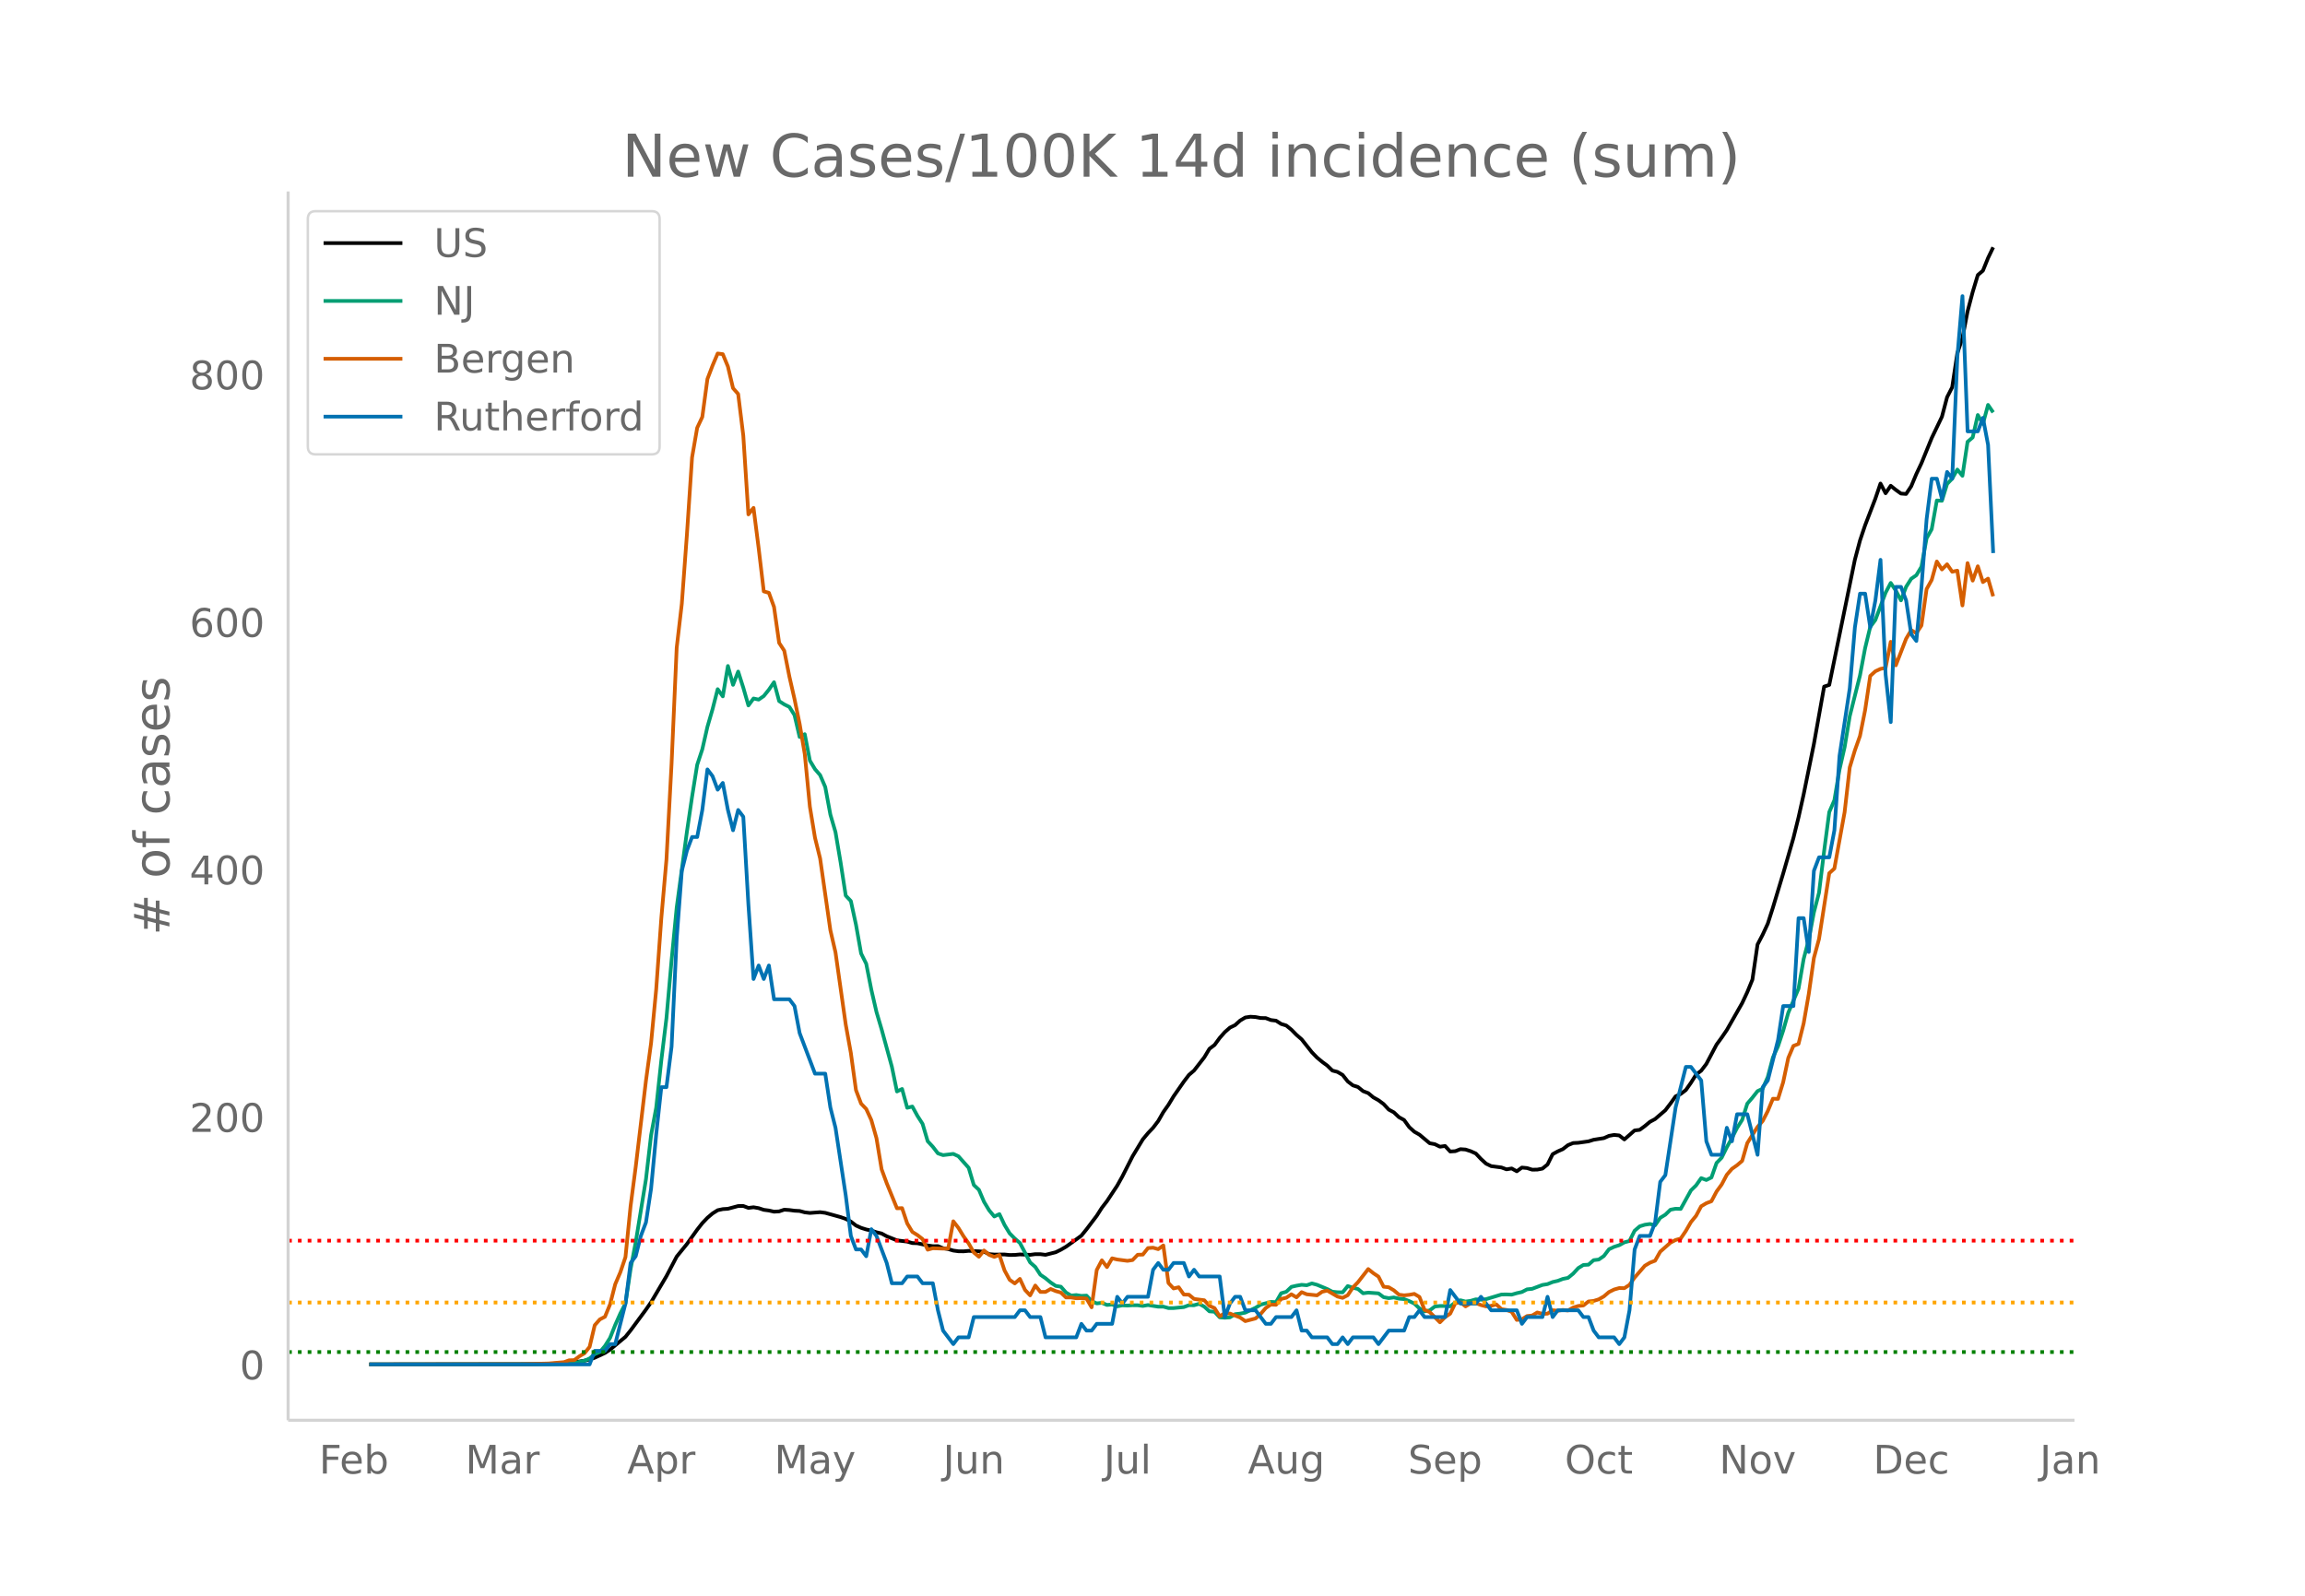 <svg height="864" viewBox="0 0 936 648" width="1248" xmlns="http://www.w3.org/2000/svg" xmlns:xlink="http://www.w3.org/1999/xlink"><defs><style>*{stroke-linecap:butt;stroke-linejoin:round}</style></defs><g id="figure_1"><path d="M0 648h936V0H0z" fill="#fff" id="patch_1"/><g id="axes_1"><path d="M117 576.72h725.4V77.76H117z" fill="none" id="patch_2"/><path clip-path="url(#p812c90b36a)" d="M149.973 554.04l66.57-.096 8.32-.218 6.241-.403 4.161-.458 2.08-.337 2.08-.495 2.08-.7 4.161-1.935 2.08-1.371 6.242-5.194 2.08-2.6 6.24-8.449 2.081-3.002 6.241-10.575 4.16-7.936 4.161-5.124 4.16-5.806 2.081-2.658 2.08-2.18 2.08-1.762 2.081-1.31 2.08-.448 2.08-.136 4.161-1.115 2.08-.022 2.08.776 2.081-.252 2.08.355 2.08.688 2.081.272 2.08.478 2.08-.12 2.08-.696 2.081.144 2.08.276 2.08.108 2.081.557 2.08.246 4.161-.311 2.08.266 6.241 1.73 2.08.727 2.08 1.089 2.081 1.603 2.08.945 2.08.658 2.081.43 2.08.704 2.08.5 2.08 1.13 4.161 1.658 4.161.503 2.08.595 2.08.074 4.161.888 2.08.311 2.08-.035 2.081.854 2.08.34 2.08.62 2.081.28 2.08.024 2.08-.19 4.161.185 2.08.169 2.08.974 2.081.17 4.16-.024 2.081.2 2.08-.027 2.08-.202 4.161.166 2.08-.277 2.08.009 2.081.261 4.16-1.05 2.081-1.027 2.08-1.209 4.16-2.974 2.081-1.523 2.08-2.562 4.161-5.496 2.08-3.258 2.08-2.702 4.161-6.295 2.08-3.73 4.161-8.194 4.16-6.878 2.081-2.498 2.08-2.192 2.08-2.734 2.081-3.633 2.08-2.952 2.08-3.436 4.161-5.983 2.08-2.73 2.08-1.78 4.161-5.365 2.08-3.45 2.08-1.573 2.081-2.84 2.08-2.365 2.08-1.819 2.081-1.012 2.08-1.878 2.08-1.23 2.081-.314 2.08.13 2.08.397 2.08.04 2.081.79 2.08.252 2.08 1.33 2.081.64 2.08 1.68 2.08 2.116 2.081 1.808 4.16 5.252 2.08 2.147 2.081 1.729 2.08 1.526 2.08 2.032 2.081.545 2.08 1.232 2.08 2.63 2.081 1.599 2.08.679 2.08 1.677 2.08.792 2.081 1.734 2.08 1.16 2.08 1.544 2.081 2.242 2.08 1.127 2.08 1.964 2.081 1.147 2.08 2.885 2.08 1.879 2.08 1.18 4.161 3.493 2.08.383 2.081 1.023 2.08-.295 2.08 2.245 2.081-.137 2.08-.814 2.08.15 2.08.674 2.081.935 2.08 2.213 2.08 1.907 2.081 1.012 4.16.541 2.08.761 2.081-.353 2.08 1.144 2.08-1.514 2.081.203 2.08.653 2.08-.025 2.081-.396 2.08-1.683 2.08-4.186 2.08-1.14 2.081-.925 2.08-1.608 2.08-.849 2.081-.102 4.16-.583 2.081-.649 4.16-.66 2.08-.923 2.081-.38 2.08.212 2.08 1.616 4.161-3.648 2.08-.246 2.081-1.534 2.08-1.727 2.08-1.116 4.161-3.574 2.08-2.723 2.08-2.91 2.081-.984 2.08-1.576 2.08-2.963 2.081-3.315 2.08-1.592 2.08-2.725 4.161-7.877 2.08-2.852 2.08-3.046 6.242-10.96 2.08-4.44 2.08-5.091 2.08-14.25 2.08-3.979 2.081-4.485 2.08-6.519 4.161-13.811 4.16-14.408 2.08-8.415 2.081-9.321 4.16-20.448 4.161-23.335 2.08-.687 10.402-50.82 2.08-7.815 2.08-6.185 4.161-10.823 2.08-6.13 2.081 3.94 2.08-3.03 2.08 1.67 2.08 1.492 2.081.161 2.08-3.126 2.08-4.976 2.081-4.393 4.16-10.213 4.161-8.673 2.08-7.904 2.08-4.06 2.081-13.791 2.08-6.211 2.08-10.761 2.081-7.91 2.08-6.877 2.08-1.783 2.081-5.144 2.08-4.326h0" fill="none" stroke="#000" stroke-linecap="round" stroke-width="1.5" id="line2d_1"/><path clip-path="url(#p812c90b36a)" d="M149.973 554.04l72.81-.085 8.321-.198 2.08-.271 4.161-.957 2.08-.905 2.08-1.776 2.081-.838 2.08-2.455 2.08-3.31 2.081-5.233 2.08-4.679 2.08-4.062 2.08-13.963 2.081-10.914 4.16-25.533 2.081-17.935 2.08-11.15 2.08-19.231 2.081-17.086 2.08-23.519 2.08-21.454 4.161-30.828 2.08-14.116 2.08-12.979 2.081-6.314 2.08-9.12 2.08-7.151 2.081-8.13 2.08 2.92 2.08-12.334 2.08 7.654 2.081-5.386 2.08 6.535 2.08 7.219 2.081-2.829 2.08.453 2.08-1.443 2.081-2.585 2.08-3.022 2.08 7.66 2.08 1.336 2.081 1.041 2.08 3.304 2.08 8.894 2.081-1.143 2.08 10.744 2.08 3.462 2.081 2.41 2.08 4.832 2.08 11.202 2.08 7.112 2.081 12.34 2.08 13.459 2.08 2.195 2.081 9.595 2.08 11.7 2.08 4.17 2.081 10.58 2.08 9.001 2.08 7.038 4.161 15.163 2.08 10.082 2.08-1.019 2.081 7.638 2.08-.503 2.08 3.802 2.08 3.236 2.081 7.05 2.08 2.245 2.08 2.688 2.081.713 4.16-.51 2.081.973 4.16 4.685 2.08 6.97 2.081 1.963 2.08 4.883 2.08 3.457 2.081 2.495 2.08-.973 2.08 4.407 2.081 3.423 2.08 2.11 2.08 1.777 4.161 7.909 2.08 1.827 2.08 3.174 2.081 1.42 2.08 1.72 2.08 1.392 2.081.328 2.08 2.36 2.08 1.239 2.08-.21 2.081.34 2.08-.113 2.08 2.217 2.081.94 2.08-.227 2.08.86 2.081-.187 2.08.747 2.08-.407 2.08.09 2.081-.135 2.08.017 2.08.266 2.081-.346 4.16.657 2.081-.017 2.08.582h2.08l4.161-.407 2.08-.758 2.08.011 2.081-.577 2.08 1.16 2.08 1.901 2.08.158 2.081 2.264 2.08.164 2.08-.148 2.081-1.29 2.08-.231 2.08-.396 4.161-1.97 2.08-1.272 4.161-1.12 2.08.107 2.08-3.62 2.081-.6 2.08-1.992 2.08-.475 2.081-.357 2.08.181 2.08-.747 2.08.555 4.162 1.731 2.08 1.08 2.08.221 2.08.046 2.08-2.558 2.081.68 2.08.514 2.08 1.743 2.08-.272 4.161.3 2.08 1.55 2.081.396 2.08-.288 2.08.486 2.081.187 2.08.803 2.08 1.007 2.08 1.975 2.081 1.2 2.08-.402 2.08-1.573 2.081-.21 2.08.006 2.08.136 2.081-1.573 2.08-.9 2.08.532 2.08-.3 2.081-.605 2.08.142 2.08-.215 6.242-1.884 2.08-.034 2.08.085 2.08-.6 2.08-.47 2.081-1.08 2.08-.215 4.161-1.573 2.08-.34 2.08-.843 2.08-.48 2.081-.793 2.08-.418 2.08-1.703 2.081-2.269 2.08-1.273 2.08-.113 2.081-1.833 2.08-.255 2.08-1.431 2.08-2.75 2.081-.979 2.08-.673 2.08-1.148 2.081-.566 2.08-4.153 2.08-1.793 2.081-.645 2.08-.3 2.08.51 2.08-3.01 2.081-1.28 2.08-2.02 2.08-.395 2.081.073 4.16-7.524 2.081-2.031 2.08-2.954 2.08.77 2.08-1.019 2.081-5.912 2.08-2.138 2.08-4.227 2.081-3.728 2.08-4.119 2.08-3.276 2.081-6.596 2.08-2.428 2.08-2.647 2.08-.996 2.081-4.753 2.08-7.932 2.08-4.526 2.081-6.314 2.08-7.315 4.16-9.765 2.081-12.05 2.08-7.916 2.08-10.981 2.081-8.04 2.08-16.916 2.08-15.813 2.081-4.815 2.08-12.436 2.08-9.114 2.08-12.56 4.162-16.588 2.08-11.06 2.08-8.617 2.08-2.818 4.161-11.083 2.08-3.95 2.08 3.118 2.08 3.955 2.081-5.494 2.08-3.281 2.08-1.432 2.081-3.457 2.08-11.524 2.08-3.706 2.081-11.666 2.08.102 2.08-6.795 2.08-2.2 2.081-3.661 2.08 2.517 2.08-13.793 2.081-1.782 2.08-9.098 2.08 3.621 2.081-7.722 2.08 3.043h0" fill="none" stroke="#009e73" stroke-linecap="round" stroke-width="1.5" id="line2d_2"/><path clip-path="url(#p812c90b36a)" d="M149.973 554.04l62.409-.108 10.401-.27 6.241-.538 2.08-.755 2.08-.054 2.081-1.563 2.08-1.24 2.08-2.588 2.08-8.786 2.081-2.372 2.08-1.078 2.08-5.067 2.081-8.14 2.08-4.852 2.08-6.145 2.08-20.754 2.081-15.902 4.16-34.985 2.081-15.31 2.08-21.777 2.08-28.894 2.081-23.772 2.08-38.92 2.08-47.114 2.08-17.897 2.081-28.193 2.08-31.211 2.08-12.021 2.081-4.42 2.08-15.418 2.08-5.444 2.081-4.906 2.08.27 2.08 5.013 2.08 8.787 2.081 2.372 2.08 16.872 2.08 32.02 2.081-2.641 2.08 16.333 2.08 17.574 2.081.593 2.08 5.714 2.08 14.608 2.08 3.18 2.081 10.512 2.08 9.11 2.08 10.08 2.081 12.238 2.08 21.4 2.08 12.614 2.081 8.41 4.16 29.109 2.08 9.002 4.161 29.325 2.08 11.536 2.081 15.093 2.08 5.499 2.08 2.156 2.081 4.528 2.08 7.331 2.08 12.614 2.08 5.66 4.161 10.189 2.08-.054 2.081 6.199 2.08 3.45 2.08 1.294 2.08 1.617 2.081 4.312 2.08-.593 4.161.162 2.08-.054 2.08-11.05 2.081 2.695 2.08 3.396 2.08 2.91 2.08 3.666 2.081 1.725 2.08-2.533 2.08 1.779 2.081.808 2.08-.754 2.08 6.253 2.081 3.827 2.08 1.455 2.08-1.832 2.08 4.474 2.081 2.21 2.08-3.99 2.08 2.588h2.081l2.08-1.186 2.08.863 2.081.593 2.08 1.994h2.08l2.08.324 2.081-.054 2.08.162 2.08 3.557 2.081-15.147 2.08-3.935 2.08 2.749 2.081-3.558 2.08.485 4.16.54 2.081-.324 2.08-2.156 2.08-.054 2.081-2.642 2.08-.161 2.08.593 2.081-1.51 2.08 15.256 2.08 2.21 2.08-.485 2.081 2.964 2.08.054 2.08 1.725 4.161.54 2.08 2.263 2.08.917 2.081 3.342 2.08-1.294 2.08.162 4.161 1.617 2.08 1.456 4.161-1.078 2.08-1.833 2.08-2.426 2.081-1.402 2.08.108 2.08-2.372 2.081-.485 2.08-1.401 2.08 1.24 2.081-2.103 2.08.863 4.16.43 2.081-1.455 2.08-.485 4.161 2.426 2.08.54 2.08-1.079 2.081-3.127 2.08-2.156 4.16-5.336 2.081 1.67 2.08 1.402 2.08 4.097 2.081.216 2.08 1.24 2.08 1.778 2.081.27 2.08-.216 2.08-.377 2.08 1.24 2.081 5.283 2.08.862 4.161 4.15 2.08-2.102 2.08-1.401 2.081-4.259 2.08-.377 2.08 1.671 2.08-1.24 2.081-.108 2.08.81 2.08.538 2.081-.216 2.08-.592 2.08 1.94 2.08.324 2.081.754 2.08 3.289 2.08-.27 2.081-1.294 2.08-.215 2.08-1.24 2.081.539 2.08-.054 2.08-1.402 2.08.216 2.081-.323 2.08.215 2.08-1.186 2.081-.647 2.08-.215 2.08-1.617 2.081-.216 2.08-.647 2.08-1.186 2.08-1.779 2.081-1.024 2.08-.593 2.08.054 2.081-1.348 2.08-2.964 4.161-4.798 2.08-1.24 2.08-.809 2.08-3.665 4.161-3.666 2.08-1.078 2.081-.593 2.08-3.072 2.08-3.612 2.081-2.534 2.08-3.881 2.08-1.24 2.08-.808 2.081-3.936 2.08-2.857 2.08-3.935 2.081-2.425 2.08-1.456 2.08-1.779 2.081-7.223 4.16-6.577 2.08-2.372 2.081-4.043 2.08-5.013 2.08.054 2.081-6.738 2.08-9.865 2.08-4.905 2.08-.809 2.081-8.301 2.08-11.968 2.08-14.608 2.081-7.709 4.16-26.737 2.081-1.887 4.16-22.91 2.08-18.166 2.081-6.9 2.08-5.876 2.08-10.457 2.081-13.908 2.08-1.887 2.08-.97 2.081-.431 2.08-10.566 2.08 9.541 4.161-10.78 2.08-3.505 2.08 1.24 2.081-3.126 2.08-14.77 2.08-3.72 2.081-7.493 2.08 3.234 2.08-2.102 2.08 3.019 2.081-.432 2.08 14.124 2.08-17.196 2.081 7.115 2.08-5.821 2.08 6.414 2.081-1.401 2.08 7.17h0" fill="none" stroke="#d55e00" stroke-linecap="round" stroke-width="1.5" id="line2d_3"/><path clip-path="url(#p812c90b36a)" d="M149.973 554.04h89.453l2.08-5.491h4.16l2.08-2.746h2.081l4.16-16.473 2.08-16.473 2.081-2.745 2.08-8.237 2.08-5.49 2.081-13.728 2.08-21.965 2.08-19.218h2.081L272.71 425l2.08-43.929 2.08-27.455 2.081-8.236 2.08-5.491h2.08l2.081-10.982 2.08-16.474 2.08 2.746 2.081 5.491 2.08-2.746 2.08 10.983 2.08 8.236 2.081-8.236 2.08 2.745 2.08 35.692 2.081 30.2 2.08-5.49 2.08 5.49 2.081-5.49 2.08 13.727h6.241l2.08 2.746 2.08 10.982 6.242 16.473h4.16l2.08 13.727 2.08 8.237 4.161 27.455 2.08 16.473 2.081 5.491h2.08l2.08 2.746 2.081-10.982 2.08 2.745 4.16 10.982 2.081 8.237h4.16l2.081-2.746h4.16l2.08 2.746h4.162l2.08 10.982 2.08 8.236 4.16 5.491 2.081-2.745h4.16l2.08-8.237h16.643l2.08-2.745h2.08l2.081 2.745h4.16l2.081 8.237h12.482l2.08-5.491 2.08 2.745h2.08l2.081-2.745h6.241l2.08-10.982 2.08 2.745 2.08-2.745h8.322l2.08-10.982 2.08-2.746 2.081 2.746h2.08l2.08-2.746h4.161l2.08 5.491 2.08-2.745 2.081 2.745h8.321l2.08 16.473 2.08-5.49 2.081-2.746h2.08l2.08 5.49h4.161l4.16 5.492h2.081l2.08-2.746h6.241l2.08-2.745 2.081 8.236h2.08l2.08 2.746h6.242l2.08 2.745h2.08l2.08-2.745 2.08 2.745 2.081-2.745h8.321l2.08 2.745 4.161-5.49h6.241l2.08-5.492h2.08l2.08-2.745 2.081 2.745h8.321l2.08-10.982 4.161 5.491h6.241l2.08-2.745 4.161 5.49h10.402l2.08 5.492 2.08-2.746h6.241l2.08-8.236 2.08 8.236 2.08-2.745h8.322l2.08 2.745h2.08l2.081 5.491 2.08 2.746h6.241l2.08 2.745 2.08-2.745 2.081-10.982 2.08-24.71 2.08-5.49h4.161l2.08-5.492 2.08-16.473 2.081-2.745 4.16-27.456 4.161-16.473h2.08l4.161 5.491 2.08 24.71 2.08 5.491h4.161l2.08-10.982 2.081 5.49 2.08-10.981h4.161l4.16 16.473 2.08-27.455 2.081-2.746 4.16-16.473 2.081-13.727h4.16l2.08-35.692h2.081l2.08 13.727 2.08-32.946 2.081-5.49h4.16l2.081-10.983 2.08-30.2 4.16-27.456 2.081-24.71 2.08-13.727h2.08l2.081 13.728 2.08-10.982 2.08-16.474 2.081 46.674 2.08 19.219 2.08-54.91h2.08l2.081 5.49 2.08 13.728 2.08 2.746 2.081-21.965 2.08-27.455 2.08-16.473h2.081l2.08 8.237 2.08-10.982 2.08 2.745 2.081-49.42 2.08-24.709 2.08 54.91h4.161l2.08-5.49 2.081 10.982 2.08 43.928h0" fill="none" stroke="#0072b2" stroke-linecap="round" stroke-width="1.5" id="line2d_4"/><path clip-path="url(#p812c90b36a)" d="M117 549.015h725.4" fill="none" stroke="green" stroke-dasharray="1.5,2.475" stroke-width="1.5" id="line2d_5"/><path clip-path="url(#p812c90b36a)" d="M117 528.914h725.4" fill="none" stroke="orange" stroke-dasharray="1.5,2.475" stroke-width="1.5" id="line2d_6"/><path clip-path="url(#p812c90b36a)" d="M117 503.789h725.4" fill="none" stroke="red" stroke-dasharray="1.5,2.475" stroke-width="1.5" id="line2d_7"/><path d="M117 576.72V77.76" fill="none" stroke="#d3d3d3" stroke-linecap="square" stroke-width="1.25" id="patch_3"/><path d="M117 576.72h725.4" fill="none" stroke="#d3d3d3" stroke-linecap="square" stroke-width="1.25" id="patch_4"/><g id="matplotlib.axis_1"><g id="xtick_1"><g transform="matrix(.16 0 0 -.16 129.57 598.378)" fill="#696969" id="text_1"><defs><path d="M9.813 72.906h41.89v-8.312H19.672V43.109h28.906v-8.297H19.672V0h-9.86z" id="DejaVuSans-70"/><path d="M56.203 29.594v-4.39H14.891q.593-9.282 5.593-14.142 5-4.859 13.938-4.859 5.172 0 10.031 1.266 4.86 1.265 9.656 3.812v-8.5Q49.266.734 44.187-.344 39.11-1.422 33.892-1.422q-13.094 0-20.735 7.61-7.64 7.625-7.64 20.625 0 13.421 7.25 21.296Q20.016 56 32.328 56q11.031 0 17.453-7.11 6.422-7.093 6.422-19.296zm-8.984 2.64q-.094 7.36-4.125 11.75-4.032 4.407-10.672 4.407-7.516 0-12.031-4.25-4.516-4.25-5.203-11.97z" id="DejaVuSans-101"/><path d="M48.688 27.297q0 9.906-4.079 15.547-4.078 5.64-11.203 5.64-7.14 0-11.218-5.64-4.079-5.64-4.079-15.547 0-9.906 4.078-15.547 4.079-5.64 11.22-5.64 7.124 0 11.202 5.64t4.078 15.547zM18.108 46.39q2.844 4.875 7.157 7.234Q29.594 56 35.594 56q9.968 0 16.187-7.906 6.235-7.907 6.235-20.797T51.78 6.484q-6.218-7.906-16.187-7.906-6 0-10.328 2.375-4.313 2.375-7.157 7.25V0H9.08v75.984h9.03z" id="DejaVuSans-98"/></defs><use xlink:href="#DejaVuSans-70"/><use x="52.02" xlink:href="#DejaVuSans-101"/><use x="113.543" xlink:href="#DejaVuSans-98"/></g></g><g id="xtick_2"><g transform="matrix(.16 0 0 -.16 188.967 598.378)" fill="#696969" id="text_2"><defs><path d="M9.813 72.906h14.703l18.593-49.61 18.703 49.61h14.704V0H66.89v64.016l-18.797-50h-9.907l-18.796 50V0H9.813z" id="DejaVuSans-77"/><path d="M34.281 27.484q-10.89 0-15.093-2.484-4.204-2.484-4.204-8.5 0-4.781 3.157-7.594 3.156-2.797 8.562-2.797 7.485 0 12 5.297 4.516 5.297 4.516 14.078v2zm17.922 3.72V0H43.22v8.297Q40.14 3.328 35.547.953q-4.594-2.375-11.234-2.375-8.391 0-13.36 4.719Q6 8.016 6 15.922q0 9.219 6.172 13.906 6.187 4.688 18.437 4.688h12.61v.89q0 6.203-4.078 9.594-4.078 3.39-11.453 3.39-4.688 0-9.141-1.124-4.438-1.125-8.531-3.375v8.312q4.921 1.906 9.562 2.844 4.64.953 9.031.953 11.875 0 17.735-6.156 5.86-6.14 5.86-18.64z" id="DejaVuSans-97"/><path d="M41.11 46.297q-1.516.875-3.297 1.281Q36.03 48 33.89 48q-7.625 0-11.703-4.953-4.079-4.953-4.079-14.234V0H9.08v54.688h9.03v-8.5q2.844 4.984 7.375 7.39Q30.031 56 36.531 56q.922 0 2.047-.125 1.125-.11 2.484-.36z" id="DejaVuSans-114"/></defs><use xlink:href="#DejaVuSans-77"/><use x="86.279" xlink:href="#DejaVuSans-97"/><use x="147.559" xlink:href="#DejaVuSans-114"/></g></g><g id="xtick_3"><g transform="matrix(.16 0 0 -.16 254.71 598.378)" fill="#696969" id="text_3"><defs><path d="M34.188 63.188L20.797 26.906h26.812zm-5.579 9.718h11.188L67.578 0h-10.25l-6.64 18.703h-32.86L11.188 0H.78z" id="DejaVuSans-65"/><path d="M18.11 8.203v-29H9.077v75.484h9.031v-8.296q2.844 4.875 7.157 7.234Q29.594 56 35.594 56q9.968 0 16.187-7.906 6.235-7.907 6.235-20.797T51.78 6.484q-6.218-7.906-16.187-7.906-6 0-10.328 2.375-4.313 2.375-7.157 7.25zm30.578 19.094q0 9.906-4.079 15.547-4.078 5.64-11.203 5.64-7.14 0-11.218-5.64-4.079-5.64-4.079-15.547 0-9.906 4.078-15.547 4.079-5.64 11.22-5.64 7.124 0 11.202 5.64t4.078 15.547z" id="DejaVuSans-112"/></defs><use xlink:href="#DejaVuSans-65"/><use x="68.408" xlink:href="#DejaVuSans-112"/><use x="131.885" xlink:href="#DejaVuSans-114"/></g></g><g id="xtick_4"><g transform="matrix(.16 0 0 -.16 314.419 598.378)" fill="#696969" id="text_4"><defs><path d="M32.172-5.078q-3.797-9.766-7.422-12.735-3.61-2.984-9.656-2.984H7.906v7.516h5.282q3.703 0 5.75 1.765Q21-9.766 23.483-3.219l1.61 4.094-22.11 53.813H12.5l17.094-42.766 17.093 42.766h9.516z" id="DejaVuSans-121"/></defs><use xlink:href="#DejaVuSans-77"/><use x="86.279" xlink:href="#DejaVuSans-97"/><use x="147.559" xlink:href="#DejaVuSans-121"/></g></g><g id="xtick_5"><g transform="matrix(.16 0 0 -.16 382.948 598.378)" fill="#696969" id="text_5"><defs><path d="M9.813 72.906h9.859V5.078q0-13.187-5-19.14-5-5.954-16.094-5.954h-3.75v8.297h3.078q6.531 0 9.219 3.672Q9.813-4.39 9.813 5.078z" id="DejaVuSans-74"/><path d="M8.5 21.578v33.11h8.984V21.922q0-7.766 3.016-11.656 3.031-3.875 9.094-3.875 7.265 0 11.484 4.64 4.234 4.64 4.234 12.656v31h8.985V0h-8.984v8.406Q42.047 3.422 37.718 1q-4.313-2.422-10.032-2.422-9.421 0-14.312 5.86Q8.5 10.296 8.5 21.578zM31.11 56z" id="DejaVuSans-117"/><path d="M54.89 33.016V0h-8.984v32.719q0 7.765-3.031 11.61-3.031 3.858-9.078 3.858-7.281 0-11.484-4.64-4.204-4.625-4.204-12.64V0H9.08v54.688h9.03v-8.5q3.235 4.937 7.594 7.374Q30.078 56 35.797 56q9.422 0 14.25-5.828 4.844-5.828 4.844-17.156z" id="DejaVuSans-110"/></defs><use xlink:href="#DejaVuSans-74"/><use x="29.492" xlink:href="#DejaVuSans-117"/><use x="92.871" xlink:href="#DejaVuSans-110"/></g></g><g id="xtick_6"><g transform="matrix(.16 0 0 -.16 448.204 598.378)" fill="#696969" id="text_6"><defs><path d="M9.422 75.984h8.984V0H9.422z" id="DejaVuSans-108"/></defs><use xlink:href="#DejaVuSans-74"/><use x="29.492" xlink:href="#DejaVuSans-117"/><use x="92.871" xlink:href="#DejaVuSans-108"/></g></g><g id="xtick_7"><g transform="matrix(.16 0 0 -.16 506.725 598.378)" fill="#696969" id="text_7"><defs><path d="M45.406 27.984q0 9.766-4.031 15.125-4.016 5.375-11.297 5.375-7.219 0-11.25-5.375-4.031-5.359-4.031-15.125 0-9.718 4.031-15.093t11.25-5.375q7.281 0 11.297 5.375 4.031 5.375 4.031 15.093zm8.985-21.203q0-13.953-6.203-20.765Q42-20.797 29.203-20.797q-4.734 0-8.937.703-4.203.703-8.157 2.172v8.735q3.954-2.141 7.813-3.157 3.86-1.031 7.86-1.031 8.843 0 13.234 4.61 4.39 4.609 4.39 13.937v4.453q-2.781-4.844-7.125-7.234Q33.938 0 27.875 0 17.828 0 11.672 7.656q-6.156 7.672-6.156 20.328 0 12.688 6.156 20.344Q17.828 56 27.875 56q6.063 0 10.406-2.39 4.344-2.391 7.125-7.22v8.297h8.985z" id="DejaVuSans-103"/></defs><use xlink:href="#DejaVuSans-65"/><use x="68.408" xlink:href="#DejaVuSans-117"/><use x="131.787" xlink:href="#DejaVuSans-103"/></g></g><g id="xtick_8"><g transform="matrix(.16 0 0 -.16 571.755 598.378)" fill="#696969" id="text_8"><defs><path d="M53.516 70.516V60.89q-5.61 2.687-10.594 4-4.984 1.328-9.625 1.328-8.047 0-12.422-3.125t-4.375-8.89q0-4.845 2.906-7.313 2.907-2.453 11.016-3.97l5.953-1.218q11.031-2.11 16.281-7.406 5.25-5.297 5.25-14.172 0-10.61-7.11-16.078-7.093-5.469-20.812-5.469-5.172 0-11.015 1.172Q13.14.922 6.89 3.219v10.156q6-3.36 11.765-5.078 5.766-1.703 11.328-1.703 8.438 0 13.032 3.312 4.593 3.328 4.593 9.485 0 5.359-3.297 8.39-3.296 3.032-10.812 4.547L27.484 33.5q-11.03 2.188-15.968 6.875-4.922 4.688-4.922 13.047 0 9.672 6.812 15.234 6.813 5.563 18.766 5.563 5.14 0 10.453-.938 5.328-.922 10.89-2.765z" id="DejaVuSans-83"/></defs><use xlink:href="#DejaVuSans-83"/><use x="63.477" xlink:href="#DejaVuSans-101"/><use x="125" xlink:href="#DejaVuSans-112"/></g></g><g id="xtick_9"><g transform="matrix(.16 0 0 -.16 635.412 598.378)" fill="#696969" id="text_9"><defs><path d="M39.406 66.219q-10.75 0-17.078-8.016-6.312-8-6.312-21.828 0-13.766 6.312-21.781 6.328-8 17.078-8 10.735 0 17.016 8 6.281 8.015 6.281 21.781 0 13.828-6.281 21.828-6.281 8.016-17.016 8.016zm0 8q15.328 0 24.5-10.281 9.188-10.282 9.188-27.563 0-17.234-9.188-27.516-9.172-10.28-24.5-10.28-15.375 0-24.593 10.25-9.204 10.265-9.204 27.546t9.204 27.563q9.218 10.28 24.593 10.28z" id="DejaVuSans-79"/><path d="M48.781 52.594v-8.407q-3.812 2.11-7.64 3.157-3.828 1.047-7.735 1.047-8.75 0-13.593-5.547-4.829-5.532-4.829-15.547 0-10.016 4.829-15.563 4.843-5.53 13.593-5.53 3.907 0 7.735 1.046 3.828 1.047 7.64 3.156V2.094Q45.016.344 40.984-.531q-4.015-.89-8.562-.89-12.36 0-19.64 7.765-7.266 7.765-7.266 20.953 0 13.375 7.343 21.031Q20.22 56 33.016 56q4.14 0 8.093-.86 3.953-.843 7.672-2.546z" id="DejaVuSans-99"/><path d="M18.313 70.219V54.688h18.5v-6.985h-18.5V18.016q0-6.688 1.828-8.594 1.828-1.906 7.453-1.906h9.218V0h-9.218q-10.407 0-14.36 3.875-3.953 3.89-3.953 14.14v29.688H2.687v6.984h6.594V70.22z" id="DejaVuSans-116"/></defs><use xlink:href="#DejaVuSans-79"/><use x="78.711" xlink:href="#DejaVuSans-99"/><use x="133.691" xlink:href="#DejaVuSans-116"/></g></g><g id="xtick_10"><g transform="matrix(.16 0 0 -.16 698.119 598.378)" fill="#696969" id="text_10"><defs><path d="M9.813 72.906h13.28l32.329-60.984v60.984h9.562V0h-13.28L19.39 60.984V0H9.813z" id="DejaVuSans-78"/><path d="M30.61 48.39q-7.22 0-11.422-5.64-4.204-5.64-4.204-15.453 0-9.813 4.172-15.453 4.188-5.64 11.453-5.64 7.188 0 11.375 5.655 4.203 5.672 4.203 15.438 0 9.719-4.203 15.406-4.187 5.688-11.375 5.688zm0 7.61q11.718 0 18.406-7.625 6.703-7.61 6.703-21.078 0-13.422-6.703-21.078-6.688-7.64-18.407-7.64-11.765 0-18.437 7.64-6.656 7.656-6.656 21.078 0 13.469 6.656 21.078Q18.844 56 30.609 56z" id="DejaVuSans-111"/><path d="M2.984 54.688H12.5L29.594 8.797l17.093 45.89h9.516L35.687 0H23.485z" id="DejaVuSans-118"/></defs><use xlink:href="#DejaVuSans-78"/><use x="74.805" xlink:href="#DejaVuSans-111"/><use x="135.986" xlink:href="#DejaVuSans-118"/></g></g><g id="xtick_11"><g transform="matrix(.16 0 0 -.16 760.661 598.378)" fill="#696969" id="text_11"><defs><path d="M19.672 64.797V8.109h11.922q15.093 0 22.093 6.829 7 6.843 7 21.593 0 14.64-7 21.453-7 6.813-22.093 6.813zm-9.86 8.11h20.266q21.188 0 31.094-8.813 9.922-8.813 9.922-27.563 0-18.86-9.969-27.703Q51.172 0 30.078 0H9.813z" id="DejaVuSans-68"/></defs><use xlink:href="#DejaVuSans-68"/><use x="77.002" xlink:href="#DejaVuSans-101"/><use x="138.525" xlink:href="#DejaVuSans-99"/></g></g><g id="xtick_12"><g transform="matrix(.16 0 0 -.16 828.3 598.378)" fill="#696969" id="text_12"><use xlink:href="#DejaVuSans-74"/><use x="29.492" xlink:href="#DejaVuSans-97"/><use x="90.771" xlink:href="#DejaVuSans-110"/></g></g></g><g id="matplotlib.axis_2"><g id="ytick_1"><g transform="matrix(.16 0 0 -.16 97.32 560.119)" fill="#696969" id="text_13"><defs><path d="M31.781 66.406q-7.61 0-11.453-7.5Q16.5 51.422 16.5 36.375q0-14.984 3.828-22.484 3.844-7.5 11.453-7.5 7.672 0 11.5 7.5 3.844 7.5 3.844 22.484 0 15.047-3.844 22.531-3.828 7.5-11.5 7.5zm0 7.813q12.266 0 18.735-9.703 6.468-9.688 6.468-28.141 0-18.406-6.468-28.11-6.47-9.687-18.735-9.687-12.25 0-18.718 9.688-6.47 9.703-6.47 28.109 0 18.453 6.47 28.14Q19.53 74.22 31.78 74.22z" id="DejaVuSans-48"/></defs><use xlink:href="#DejaVuSans-48"/></g></g><g id="ytick_2"><g transform="matrix(.16 0 0 -.16 76.96 459.616)" fill="#696969" id="text_14"><defs><path d="M19.188 8.297h34.421V0H7.33v8.297q5.609 5.812 15.296 15.594 9.703 9.797 12.188 12.64 4.734 5.313 6.609 9 1.89 3.688 1.89 7.25 0 5.813-4.078 9.469-4.078 3.672-10.625 3.672-4.64 0-9.797-1.61-5.14-1.609-11-4.89v9.969Q13.767 71.78 18.938 73q5.188 1.219 9.485 1.219 11.328 0 18.062-5.672 6.735-5.656 6.735-15.125 0-4.5-1.688-8.531-1.672-4.016-6.125-9.485-1.218-1.422-7.765-8.187-6.532-6.766-18.453-18.922z" id="DejaVuSans-50"/></defs><use xlink:href="#DejaVuSans-50"/><use x="63.623" xlink:href="#DejaVuSans-48"/><use x="127.246" xlink:href="#DejaVuSans-48"/></g></g><g id="ytick_3"><g transform="matrix(.16 0 0 -.16 76.96 359.114)" fill="#696969" id="text_15"><defs><path d="M37.797 64.313L12.89 25.39h24.906zm-2.594 8.593H47.61V25.391h10.407v-8.203H47.609V0h-9.812v17.188H4.89v9.515z" id="DejaVuSans-52"/></defs><use xlink:href="#DejaVuSans-52"/><use x="63.623" xlink:href="#DejaVuSans-48"/><use x="127.246" xlink:href="#DejaVuSans-48"/></g></g><g id="ytick_4"><g transform="matrix(.16 0 0 -.16 76.96 258.611)" fill="#696969" id="text_16"><defs><path d="M33.016 40.375q-6.641 0-10.532-4.547-3.875-4.531-3.875-12.437 0-7.86 3.875-12.438 3.891-4.562 10.532-4.562 6.64 0 10.515 4.562 3.875 4.578 3.875 12.438 0 7.906-3.875 12.437-3.875 4.547-10.515 4.547zm19.578 30.922v-8.984q-3.719 1.75-7.5 2.671-3.782.938-7.5.938-9.766 0-14.922-6.594-5.14-6.594-5.875-19.922 2.875 4.25 7.219 6.516 4.359 2.266 9.578 2.266 10.984 0 17.36-6.672 6.374-6.657 6.374-18.125 0-11.235-6.64-18.032-6.641-6.78-17.672-6.78-12.657 0-19.344 9.687-6.688 9.703-6.688 28.109 0 17.281 8.204 27.563 8.203 10.28 22.015 10.28 3.719 0 7.5-.734t7.89-2.187z" id="DejaVuSans-54"/></defs><use xlink:href="#DejaVuSans-54"/><use x="63.623" xlink:href="#DejaVuSans-48"/><use x="127.246" xlink:href="#DejaVuSans-48"/></g></g><g id="ytick_5"><g transform="matrix(.16 0 0 -.16 76.96 158.11)" fill="#696969" id="text_17"><defs><path d="M31.781 34.625q-7.031 0-11.062-3.766-4.016-3.765-4.016-10.343 0-6.594 4.016-10.36Q24.75 6.391 31.78 6.391q7.032 0 11.078 3.78 4.063 3.798 4.063 10.345 0 6.578-4.031 10.343-4.016 3.766-11.11 3.766zm-9.86 4.188q-6.343 1.562-9.89 5.906Q8.5 49.079 8.5 55.329q0 8.733 6.219 13.812 6.234 5.078 17.062 5.078 10.89 0 17.094-5.078 6.203-5.079 6.203-13.813 0-6.25-3.547-10.61-3.531-4.343-9.828-5.906 7.125-1.656 11.094-6.5 3.984-4.828 3.984-11.796 0-10.61-6.468-16.282-6.47-5.656-18.532-5.656-12.047 0-18.531 5.656-6.469 5.672-6.469 16.282 0 6.968 4 11.797 4.016 4.843 11.14 6.5zM18.314 54.39q0-5.657 3.53-8.828 3.548-3.172 9.938-3.172 6.36 0 9.938 3.172 3.593 3.171 3.593 8.828 0 5.672-3.593 8.843-3.578 3.172-9.938 3.172-6.39 0-9.937-3.172-3.532-3.172-3.532-8.843z" id="DejaVuSans-56"/></defs><use xlink:href="#DejaVuSans-56"/><use x="63.623" xlink:href="#DejaVuSans-48"/><use x="127.246" xlink:href="#DejaVuSans-48"/></g></g><g transform="matrix(0 -.2 -.2 0 68.8 379.813)" fill="#696969" id="text_18"><defs><path d="M51.125 44H36.922l-4.11-16.313h14.313zm-7.328 27.781l-5.078-20.265h14.265L58.11 71.78h7.813L60.89 51.516h15.234V44h-17.14l-4-16.313h15.53V20.22H53.079L48 0h-7.813l5.032 20.219H30.906L25.875 0h-7.86l5.079 20.219H7.719v7.468h17.187L29 44H13.281v7.516h17.625l4.985 20.265z" id="DejaVuSans-35"/><path d="M37.11 75.984V68.5h-8.594q-4.828 0-6.72-1.953-1.874-1.953-1.874-7.031v-4.828h14.797v-6.985H19.922V0H10.89v47.703H2.297v6.984h8.594V58.5q0 9.125 4.25 13.297 4.25 4.187 13.468 4.187z" id="DejaVuSans-102"/><path d="M44.281 53.078v-8.5q-3.797 1.953-7.906 2.922-4.094.984-8.5.984-6.688 0-10.031-2.047-3.344-2.046-3.344-6.156 0-3.125 2.39-4.906 2.391-1.781 9.626-3.39l3.078-.688q9.562-2.047 13.593-5.781 4.032-3.735 4.032-10.422 0-7.625-6.032-12.078-6.03-4.438-16.578-4.438-4.39 0-9.156.86Q10.688.296 5.422 2v9.281q4.984-2.594 9.812-3.89 4.829-1.282 9.579-1.282 6.343 0 9.75 2.172 3.421 2.172 3.421 6.125 0 3.656-2.468 5.61-2.453 1.953-10.813 3.765l-3.125.735q-8.344 1.75-12.062 5.39-3.704 3.64-3.704 9.985 0 7.718 5.47 11.906Q16.75 56 26.811 56q4.97 0 9.36-.734 4.406-.72 8.11-2.188z" id="DejaVuSans-115"/></defs><use xlink:href="#DejaVuSans-35"/><use x="83.789" xlink:href="#DejaVuSans-32"/><use x="115.576" xlink:href="#DejaVuSans-111"/><use x="176.758" xlink:href="#DejaVuSans-102"/><use x="211.963" xlink:href="#DejaVuSans-32"/><use x="243.75" xlink:href="#DejaVuSans-99"/><use x="298.73" xlink:href="#DejaVuSans-97"/><use x="360.01" xlink:href="#DejaVuSans-115"/><use x="412.109" xlink:href="#DejaVuSans-101"/><use x="473.633" xlink:href="#DejaVuSans-115"/></g></g><g transform="matrix(.24 0 0 -.24 252.577 71.76)" fill="#696969" id="text_19"><defs><path d="M4.203 54.688h8.985l11.234-42.672 11.172 42.672h10.593l11.235-42.672 11.187 42.672h8.985L63.28 0H52.688L40.922 44.828 29.109 0H18.5z" id="DejaVuSans-119"/><path d="M64.406 67.281v-10.39q-4.984 4.64-10.625 6.922-5.64 2.296-11.984 2.296-12.5 0-19.14-7.64-6.641-7.64-6.641-22.094 0-14.406 6.64-22.047 6.64-7.64 19.14-7.64 6.345 0 11.985 2.296 5.64 2.297 10.625 6.938V5.609Q59.234 2.094 53.437.33q-5.78-1.75-12.218-1.75-16.563 0-26.094 10.124-9.516 10.14-9.516 27.672 0 17.578 9.516 27.703 9.531 10.14 26.094 10.14 6.531 0 12.312-1.734 5.797-1.734 10.875-5.203z" id="DejaVuSans-67"/><path d="M25.39 72.906h8.297L8.297-9.28H0z" id="DejaVuSans-47"/><path d="M12.406 8.297h16.11v55.625l-17.532-3.516v8.985l17.438 3.515h9.86V8.296H54.39V0H12.406z" id="DejaVuSans-49"/><path d="M9.813 72.906h9.859V42.094L52.39 72.906h12.703L28.906 38.922 67.672 0H54.688L19.672 35.11V0h-9.86z" id="DejaVuSans-75"/><path d="M45.406 46.39v29.594h8.985V0h-8.985v8.203Q42.578 3.328 38.25.953q-4.313-2.375-10.375-2.375-9.906 0-16.14 7.906-6.22 7.922-6.22 20.813 0 12.89 6.22 20.797Q17.968 56 27.874 56q6.063 0 10.375-2.375 4.328-2.36 7.156-7.234zm-30.61-19.093q0-9.906 4.079-15.547 4.078-5.64 11.203-5.64 7.125 0 11.219 5.64 4.11 5.64 4.11 15.547 0 9.906-4.11 15.547-4.094 5.64-11.219 5.64-7.125 0-11.203-5.64-4.078-5.64-4.078-15.547z" id="DejaVuSans-100"/><path d="M9.422 54.688h8.984V0H9.422zm0 21.296h8.984v-11.39H9.422z" id="DejaVuSans-105"/><path d="M31 75.875q-6.531-11.219-9.719-22.219-3.172-10.984-3.172-22.265 0-11.266 3.203-22.328Q24.517-2 31-13.188h-7.813Q15.875-1.704 12.235 9.375q-3.64 11.078-3.64 22.016 0 10.89 3.61 21.922 3.624 11.046 10.983 22.562z" id="DejaVuSans-40"/><path d="M52 44.188q3.375 6.062 8.063 8.937Q64.75 56 71.093 56q8.548 0 13.188-5.984 4.64-5.97 4.64-17V0h-9.03v32.719q0 7.86-2.797 11.656-2.781 3.813-8.485 3.813-6.984 0-11.046-4.641-4.047-4.625-4.047-12.64V0h-9.032v32.719q0 7.906-2.78 11.687-2.782 3.782-8.595 3.782-6.89 0-10.953-4.657-4.047-4.656-4.047-12.625V0H9.08v54.688h9.03v-8.5q3.078 5.03 7.375 7.421Q29.781 56 35.687 56q5.97 0 10.141-3.031Q50 49.953 52 44.187z" id="DejaVuSans-109"/><path d="M8.016 75.875h7.812q7.313-11.516 10.953-22.563 3.64-11.03 3.64-21.921 0-10.938-3.64-22.016-3.64-11.078-10.953-22.563H8.016Q14.5-2 17.703 9.063q3.203 11.063 3.203 22.329 0 11.28-3.203 22.265-3.203 11-9.687 22.219z" id="DejaVuSans-41"/></defs><use xlink:href="#DejaVuSans-78"/><use x="74.805" xlink:href="#DejaVuSans-101"/><use x="136.328" xlink:href="#DejaVuSans-119"/><use x="218.115" xlink:href="#DejaVuSans-32"/><use x="249.902" xlink:href="#DejaVuSans-67"/><use x="319.727" xlink:href="#DejaVuSans-97"/><use x="381.006" xlink:href="#DejaVuSans-115"/><use x="433.105" xlink:href="#DejaVuSans-101"/><use x="494.629" xlink:href="#DejaVuSans-115"/><use x="546.729" xlink:href="#DejaVuSans-47"/><use x="580.42" xlink:href="#DejaVuSans-49"/><use x="644.043" xlink:href="#DejaVuSans-48"/><use x="707.666" xlink:href="#DejaVuSans-48"/><use x="771.289" xlink:href="#DejaVuSans-75"/><use x="836.865" xlink:href="#DejaVuSans-32"/><use x="868.652" xlink:href="#DejaVuSans-49"/><use x="932.275" xlink:href="#DejaVuSans-52"/><use x="995.898" xlink:href="#DejaVuSans-100"/><use x="1059.375" xlink:href="#DejaVuSans-32"/><use x="1091.162" xlink:href="#DejaVuSans-105"/><use x="1118.945" xlink:href="#DejaVuSans-110"/><use x="1182.324" xlink:href="#DejaVuSans-99"/><use x="1237.305" xlink:href="#DejaVuSans-105"/><use x="1265.088" xlink:href="#DejaVuSans-100"/><use x="1328.564" xlink:href="#DejaVuSans-101"/><use x="1390.088" xlink:href="#DejaVuSans-110"/><use x="1453.467" xlink:href="#DejaVuSans-99"/><use x="1508.447" xlink:href="#DejaVuSans-101"/><use x="1569.971" xlink:href="#DejaVuSans-32"/><use x="1601.758" xlink:href="#DejaVuSans-40"/><use x="1640.771" xlink:href="#DejaVuSans-115"/><use x="1692.871" xlink:href="#DejaVuSans-117"/><use x="1756.25" xlink:href="#DejaVuSans-109"/><use x="1853.662" xlink:href="#DejaVuSans-41"/></g><g id="legend_1"><path d="M128.2 184.5h136.45q3.2 0 3.2-3.2V88.96q0-3.2-3.2-3.2H128.2q-3.2 0-3.2 3.2v92.34q0 3.2 3.2 3.2z" fill="none" opacity=".8" stroke="#ccc" id="patch_5"/><path d="M131.4 98.718h32" fill="none" stroke="#000" stroke-linecap="round" stroke-width="1.5" id="line2d_8"/><g transform="matrix(.16 0 0 -.16 176.2 104.317)" fill="#696969" id="text_20"><defs><path d="M8.688 72.906h9.921V28.61q0-11.718 4.235-16.875 4.25-5.14 13.781-5.14 9.469 0 13.719 5.14 4.25 5.157 4.25 16.875v44.297H64.5V27.391q0-14.25-7.063-21.532-7.046-7.28-20.812-7.28-13.828 0-20.89 7.28-7.047 7.282-7.047 21.532z" id="DejaVuSans-85"/></defs><use xlink:href="#DejaVuSans-85"/><use x="73.193" xlink:href="#DejaVuSans-83"/></g><path d="M131.4 122.203h32" fill="none" stroke="#009e73" stroke-linecap="round" stroke-width="1.5" id="line2d_10"/><g transform="matrix(.16 0 0 -.16 176.2 127.802)" fill="#696969" id="text_21"><use xlink:href="#DejaVuSans-78"/><use x="74.805" xlink:href="#DejaVuSans-74"/></g><path d="M131.4 145.688h32" fill="none" stroke="#d55e00" stroke-linecap="round" stroke-width="1.5" id="line2d_12"/><g transform="matrix(.16 0 0 -.16 176.2 151.287)" fill="#696969" id="text_22"><defs><path d="M19.672 34.813V8.108H35.5q7.953 0 11.781 3.297 3.844 3.297 3.844 10.078 0 6.844-3.844 10.078-3.828 3.25-11.781 3.25zm0 29.984V42.828h14.61q7.218 0 10.75 2.703 3.546 2.719 3.546 8.282 0 5.515-3.547 8.25-3.531 2.734-10.75 2.734zm-9.86 8.11h25.204q11.28 0 17.375-4.688Q58.5 63.53 58.5 54.89q0-6.703-3.125-10.657-3.125-3.953-9.188-4.922 7.282-1.562 11.313-6.53 4.031-4.954 4.031-12.376 0-9.765-6.64-15.093Q48.25 0 35.984 0H9.812z" id="DejaVuSans-66"/></defs><use xlink:href="#DejaVuSans-66"/><use x="68.604" xlink:href="#DejaVuSans-101"/><use x="130.127" xlink:href="#DejaVuSans-114"/><use x="169.49" xlink:href="#DejaVuSans-103"/><use x="232.967" xlink:href="#DejaVuSans-101"/><use x="294.49" xlink:href="#DejaVuSans-110"/></g><path d="M131.4 169.173h32" fill="none" stroke="#0072b2" stroke-linecap="round" stroke-width="1.5" id="line2d_14"/><g transform="matrix(.16 0 0 -.16 176.2 174.773)" fill="#696969" id="text_23"><defs><path d="M44.39 34.188q3.172-1.079 6.172-4.594 3-3.516 6.032-9.672L66.609 0H56l-9.313 18.703q-3.624 7.328-7.015 9.719-3.39 2.39-9.25 2.39h-10.75V0h-9.86v72.906h22.266q12.5 0 18.656-5.234 6.157-5.219 6.157-15.766 0-6.89-3.203-11.437-3.204-4.532-9.297-6.282zM19.673 64.797V38.922h12.406q7.125 0 10.766 3.297 3.64 3.297 3.64 9.687 0 6.39-3.64 9.64-3.64 3.25-10.766 3.25z" id="DejaVuSans-82"/><path d="M54.89 33.016V0h-8.984v32.719q0 7.765-3.031 11.61-3.031 3.858-9.078 3.858-7.281 0-11.484-4.64-4.204-4.625-4.204-12.64V0H9.08v75.984h9.03V46.188q3.235 4.937 7.594 7.374Q30.078 56 35.797 56q9.422 0 14.25-5.828 4.844-5.828 4.844-17.156z" id="DejaVuSans-104"/></defs><use xlink:href="#DejaVuSans-82"/><use x="64.982" xlink:href="#DejaVuSans-117"/><use x="128.361" xlink:href="#DejaVuSans-116"/><use x="167.57" xlink:href="#DejaVuSans-104"/><use x="230.949" xlink:href="#DejaVuSans-101"/><use x="292.473" xlink:href="#DejaVuSans-114"/><use x="333.586" xlink:href="#DejaVuSans-102"/><use x="368.791" xlink:href="#DejaVuSans-111"/><use x="429.973" xlink:href="#DejaVuSans-114"/><use x="469.336" xlink:href="#DejaVuSans-100"/></g></g></g></g><defs><clipPath id="p812c90b36a"><path d="M117 77.76h725.4v498.96H117z"/></clipPath></defs></svg>